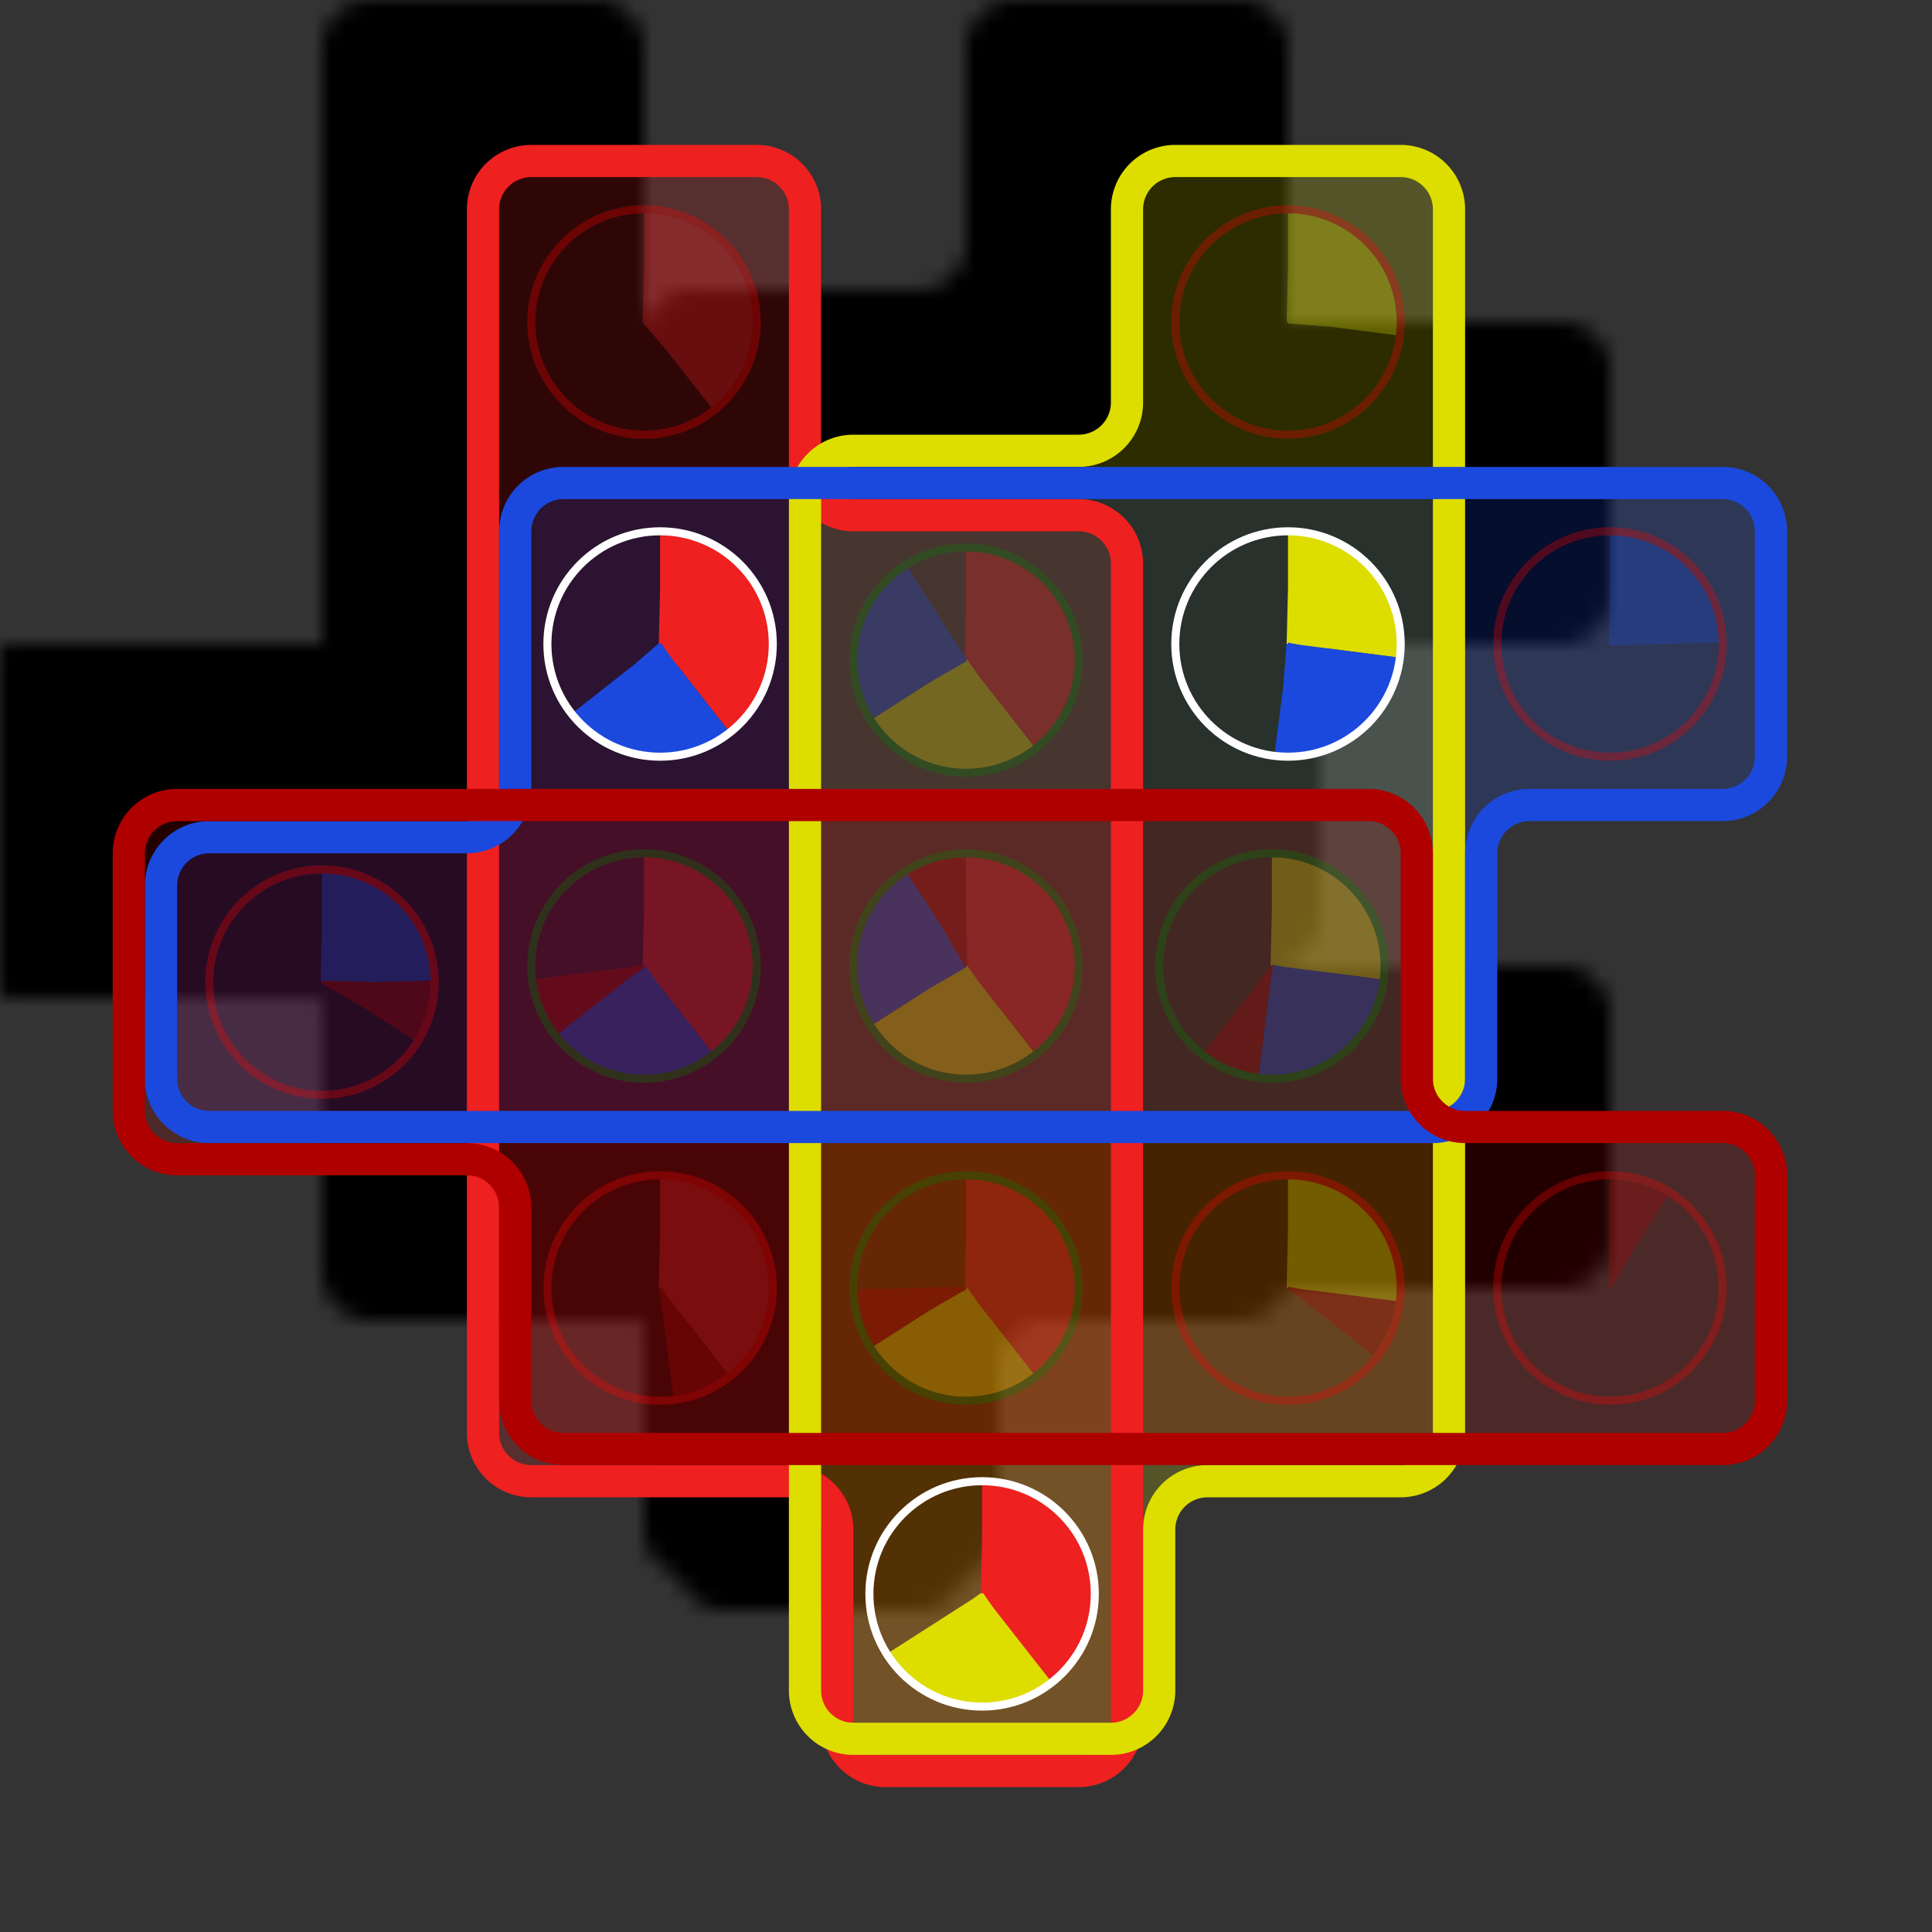 <svg height="480px" viewBox="-10 -10 120 120" width="480px" xmlns="http://www.w3.org/2000/svg">
<rect x="-10" y="-10" width="120" height="120" fill="#333333" stroke="none"/>
<defs>
<mask id="background_mask">
<path d="M23,82 A3,3,0,0,1,20,79 L20,3 A3,3,0,0,1,23,0 L37,0 A3,3,0,0,1,40,3 L40,19 A3,3,0,0,0,43,22 L57,22 A3,3,0,0,1,60,25 L60,97 A3,3,0,0,1,57,100 L45,100 A3,3,0,0,1,42,97 L42,85 A3,3,0,0,0,39,82 z" fill="white" stroke="none"/>
<path d="M43,98 A3,3,0,0,1,40,95 L40,21 A3,3,0,0,1,43,18 L57,18 A3,3,0,0,0,60,15 L60,3 A3,3,0,0,1,63,0 L77,0 A3,3,0,0,1,80,3 L80,79 A3,3,0,0,1,77,82 L65,82 A3,3,0,0,0,62,85 L62,95 A3,3,0,0,1,59,98 z" fill="white" stroke="none"/>
<path d="M3,60 A3,3,0,0,1,0,57 L0,45 A3,3,0,0,1,3,42 L19,42 A3,3,0,0,0,22,39 L22,23 A3,3,0,0,1,25,20 L97,20 A3,3,0,0,1,100,23 L100,37 A3,3,0,0,1,97,40 L85,40 A3,3,0,0,0,82,43 L82,57 A3,3,0,0,1,79,60 z" fill="white" stroke="none"/>
<path d="M1,62 A3,3,0,0,1,-2,59 L-2,43 A3,3,0,0,1,1,40 L75,40 A3,3,0,0,1,78,43 L78,57 A3,3,0,0,0,81,60 L97,60 A3,3,0,0,1,100,63 L100,77 A3,3,0,0,1,97,80 L25,80 A3,3,0,0,1,22,77 L22,65 A3,3,0,0,0,19,62 z" fill="white" stroke="none"/>
</mask>
</defs>
<rect height="120" mask="url(#background_mask)" width="120" x="-10" y="-10"/>
<path d="M23,82 A3,3,0,0,1,20,79 L20,3 A3,3,0,0,1,23,0 L37,0 A3,3,0,0,1,40,3 L40,19 A3,3,0,0,0,43,22 L57,22 A3,3,0,0,1,60,25 L60,97 A3,3,0,0,1,57,100 L45,100 A3,3,0,0,1,42,97 L42,85 A3,3,0,0,0,39,82 z" fill="#EE2020" fill-opacity="0.2" stroke="none" stroke-width="1"/>
<path d="M43,98 A3,3,0,0,1,40,95 L40,21 A3,3,0,0,1,43,18 L57,18 A3,3,0,0,0,60,15 L60,3 A3,3,0,0,1,63,0 L77,0 A3,3,0,0,1,80,3 L80,79 A3,3,0,0,1,77,82 L65,82 A3,3,0,0,0,62,85 L62,95 A3,3,0,0,1,59,98 z" fill="#DDDD00" fill-opacity="0.2" stroke="none" stroke-width="1"/>
<path d="M3,60 A3,3,0,0,1,0,57 L0,45 A3,3,0,0,1,3,42 L19,42 A3,3,0,0,0,22,39 L22,23 A3,3,0,0,1,25,20 L97,20 A3,3,0,0,1,100,23 L100,37 A3,3,0,0,1,97,40 L85,40 A3,3,0,0,0,82,43 L82,57 A3,3,0,0,1,79,60 z" fill="#1B49DD" fill-opacity="0.2" stroke="none" stroke-width="1"/>
<path d="M1,62 A3,3,0,0,1,-2,59 L-2,43 A3,3,0,0,1,1,40 L75,40 A3,3,0,0,1,78,43 L78,57 A3,3,0,0,0,81,60 L97,60 A3,3,0,0,1,100,63 L100,77 A3,3,0,0,1,97,80 L25,80 A3,3,0,0,1,22,77 L22,65 A3,3,0,0,0,19,62 z" fill="#AF0000" fill-opacity="0.2" stroke="none" stroke-width="1"/>
<path d="M23,82 A3,3,0,0,1,20,79 L20,3 A3,3,0,0,1,23,0 L37,0 A3,3,0,0,1,40,3 L40,19 A3,3,0,0,0,43,22 L57,22 A3,3,0,0,1,60,25 L60,97 A3,3,0,0,1,57,100 L45,100 A3,3,0,0,1,42,97 L42,85 A3,3,0,0,0,39,82 z" fill="none" stroke="#EE2020" stroke-width="2"/>
<path d="M43,98 A3,3,0,0,1,40,95 L40,21 A3,3,0,0,1,43,18 L57,18 A3,3,0,0,0,60,15 L60,3 A3,3,0,0,1,63,0 L77,0 A3,3,0,0,1,80,3 L80,79 A3,3,0,0,1,77,82 L65,82 A3,3,0,0,0,62,85 L62,95 A3,3,0,0,1,59,98 z" fill="none" stroke="#DDDD00" stroke-width="2"/>
<path d="M3,60 A3,3,0,0,1,0,57 L0,45 A3,3,0,0,1,3,42 L19,42 A3,3,0,0,0,22,39 L22,23 A3,3,0,0,1,25,20 L97,20 A3,3,0,0,1,100,23 L100,37 A3,3,0,0,1,97,40 L85,40 A3,3,0,0,0,82,43 L82,57 A3,3,0,0,1,79,60 z" fill="none" stroke="#1B49DD" stroke-width="2"/>
<path d="M1,62 A3,3,0,0,1,-2,59 L-2,43 A3,3,0,0,1,1,40 L75,40 A3,3,0,0,1,78,43 L78,57 A3,3,0,0,0,81,60 L97,60 A3,3,0,0,1,100,63 L100,77 A3,3,0,0,1,97,80 L25,80 A3,3,0,0,1,22,77 L22,65 A3,3,0,0,0,19,62 z" fill="none" stroke="#AF0000" stroke-width="2"/>
<g opacity="0.3" transform="rotate(-90 10 51)">
<circle cx="10" cy="51" fill="transparent" r="3.5" stroke="#1B49DD" stroke-dasharray="5.498, 21.991" stroke-width="7"/>
<circle cx="10" cy="51" fill="transparent" r="3.5" stroke="#AF0000" stroke-dasharray="1.94, 21.991" stroke-dashoffset="-5.498" stroke-width="7"/>
<circle cx="10" cy="51" fill="transparent" r="7" stroke="red" stroke-width="0.5"/>
</g>
<g opacity="0.3" transform="rotate(-90 30 10)">
<circle cx="30" cy="10" fill="transparent" r="3.5" stroke="#EE2020" stroke-dasharray="8.651, 21.991" stroke-width="7"/>
<circle cx="30" cy="10" fill="transparent" r="7" stroke="red" stroke-width="0.5"/>
</g>
<g transform="rotate(-90 31 30)">
<circle cx="31" cy="30" fill="transparent" r="3.5" stroke="#EE2020" stroke-dasharray="8.651, 21.991" stroke-width="7"/>
<circle cx="31" cy="30" fill="transparent" r="3.5" stroke="#1B49DD" stroke-dasharray="5.498, 21.991" stroke-dashoffset="-8.651" stroke-width="7"/>
<circle cx="31" cy="30" fill="transparent" r="7" stroke="white" stroke-width="0.5"/>
</g>
<g opacity="0.3" transform="rotate(-90 30 50)">
<circle cx="30" cy="50" fill="transparent" r="3.5" stroke="#EE2020" stroke-dasharray="8.651, 21.991" stroke-width="7"/>
<circle cx="30" cy="50" fill="transparent" r="3.5" stroke="#1B49DD" stroke-dasharray="5.498, 21.991" stroke-dashoffset="-8.651" stroke-width="7"/>
<circle cx="30" cy="50" fill="transparent" r="3.5" stroke="#AF0000" stroke-dasharray="1.94, 21.991" stroke-dashoffset="-14.149" stroke-width="7"/>
<circle cx="30" cy="50" fill="transparent" r="7" stroke="green" stroke-width="0.5"/>
</g>
<g opacity="0.3" transform="rotate(-90 31 70)">
<circle cx="31" cy="70" fill="transparent" r="3.5" stroke="#EE2020" stroke-dasharray="8.651, 21.991" stroke-width="7"/>
<circle cx="31" cy="70" fill="transparent" r="3.5" stroke="#AF0000" stroke-dasharray="1.94, 21.991" stroke-dashoffset="-8.651" stroke-width="7"/>
<circle cx="31" cy="70" fill="transparent" r="7" stroke="red" stroke-width="0.5"/>
</g>
<g opacity="0.3" transform="rotate(-90 50 31)">
<circle cx="50" cy="31" fill="transparent" r="3.5" stroke="#EE2020" stroke-dasharray="8.651, 21.991" stroke-width="7"/>
<circle cx="50" cy="31" fill="transparent" r="3.5" stroke="#DDDD00" stroke-dasharray="5.902, 21.991" stroke-dashoffset="-8.651" stroke-width="7"/>
<circle cx="50" cy="31" fill="transparent" r="3.5" stroke="#1B49DD" stroke-dasharray="5.498, 21.991" stroke-dashoffset="-14.553" stroke-width="7"/>
<circle cx="50" cy="31" fill="transparent" r="7" stroke="green" stroke-width="0.5"/>
</g>
<g opacity="0.3" transform="rotate(-90 50 50)">
<circle cx="50" cy="50" fill="transparent" r="3.5" stroke="#EE2020" stroke-dasharray="8.651, 21.991" stroke-width="7"/>
<circle cx="50" cy="50" fill="transparent" r="3.5" stroke="#DDDD00" stroke-dasharray="5.902, 21.991" stroke-dashoffset="-8.651" stroke-width="7"/>
<circle cx="50" cy="50" fill="transparent" r="3.5" stroke="#1B49DD" stroke-dasharray="5.498, 21.991" stroke-dashoffset="-14.553" stroke-width="7"/>
<circle cx="50" cy="50" fill="transparent" r="3.5" stroke="#AF0000" stroke-dasharray="1.94, 21.991" stroke-dashoffset="-20.051" stroke-width="7"/>
<circle cx="50" cy="50" fill="transparent" r="7" stroke="green" stroke-width="0.5"/>
</g>
<g opacity="0.3" transform="rotate(-90 50 70)">
<circle cx="50" cy="70" fill="transparent" r="3.5" stroke="#EE2020" stroke-dasharray="8.651, 21.991" stroke-width="7"/>
<circle cx="50" cy="70" fill="transparent" r="3.5" stroke="#DDDD00" stroke-dasharray="5.902, 21.991" stroke-dashoffset="-8.651" stroke-width="7"/>
<circle cx="50" cy="70" fill="transparent" r="3.5" stroke="#AF0000" stroke-dasharray="1.94, 21.991" stroke-dashoffset="-14.553" stroke-width="7"/>
<circle cx="50" cy="70" fill="transparent" r="7" stroke="green" stroke-width="0.5"/>
</g>
<g transform="rotate(-90 51 89)">
<circle cx="51" cy="89" fill="transparent" r="3.5" stroke="#EE2020" stroke-dasharray="8.651, 21.991" stroke-width="7"/>
<circle cx="51" cy="89" fill="transparent" r="3.5" stroke="#DDDD00" stroke-dasharray="5.902, 21.991" stroke-dashoffset="-8.651" stroke-width="7"/>
<circle cx="51" cy="89" fill="transparent" r="7" stroke="white" stroke-width="0.5"/>
</g>
<g opacity="0.3" transform="rotate(-90 70 10)">
<circle cx="70" cy="10" fill="transparent" r="3.5" stroke="#DDDD00" stroke-dasharray="5.902, 21.991" stroke-width="7"/>
<circle cx="70" cy="10" fill="transparent" r="7" stroke="red" stroke-width="0.5"/>
</g>
<g transform="rotate(-90 70 30)">
<circle cx="70" cy="30" fill="transparent" r="3.5" stroke="#DDDD00" stroke-dasharray="5.902, 21.991" stroke-width="7"/>
<circle cx="70" cy="30" fill="transparent" r="3.5" stroke="#1B49DD" stroke-dasharray="5.498, 21.991" stroke-dashoffset="-5.902" stroke-width="7"/>
<circle cx="70" cy="30" fill="transparent" r="7" stroke="white" stroke-width="0.5"/>
</g>
<g opacity="0.3" transform="rotate(-90 69 50)">
<circle cx="69" cy="50" fill="transparent" r="3.5" stroke="#DDDD00" stroke-dasharray="5.902, 21.991" stroke-width="7"/>
<circle cx="69" cy="50" fill="transparent" r="3.5" stroke="#1B49DD" stroke-dasharray="5.498, 21.991" stroke-dashoffset="-5.902" stroke-width="7"/>
<circle cx="69" cy="50" fill="transparent" r="3.5" stroke="#AF0000" stroke-dasharray="1.94, 21.991" stroke-dashoffset="-11.4" stroke-width="7"/>
<circle cx="69" cy="50" fill="transparent" r="7" stroke="green" stroke-width="0.5"/>
</g>
<g opacity="0.3" transform="rotate(-90 70 70)">
<circle cx="70" cy="70" fill="transparent" r="3.5" stroke="#DDDD00" stroke-dasharray="5.902, 21.991" stroke-width="7"/>
<circle cx="70" cy="70" fill="transparent" r="3.5" stroke="#AF0000" stroke-dasharray="1.94, 21.991" stroke-dashoffset="-5.902" stroke-width="7"/>
<circle cx="70" cy="70" fill="transparent" r="7" stroke="red" stroke-width="0.5"/>
</g>
<g opacity="0.3" transform="rotate(-90 90 30)">
<circle cx="90" cy="30" fill="transparent" r="3.5" stroke="#1B49DD" stroke-dasharray="5.498, 21.991" stroke-width="7"/>
<circle cx="90" cy="30" fill="transparent" r="7" stroke="red" stroke-width="0.5"/>
</g>
<g opacity="0.3" transform="rotate(-90 90 70)">
<circle cx="90" cy="70" fill="transparent" r="3.5" stroke="#AF0000" stroke-dasharray="1.94, 21.991" stroke-width="7"/>
<circle cx="90" cy="70" fill="transparent" r="7" stroke="red" stroke-width="0.5"/>
</g>
</svg>